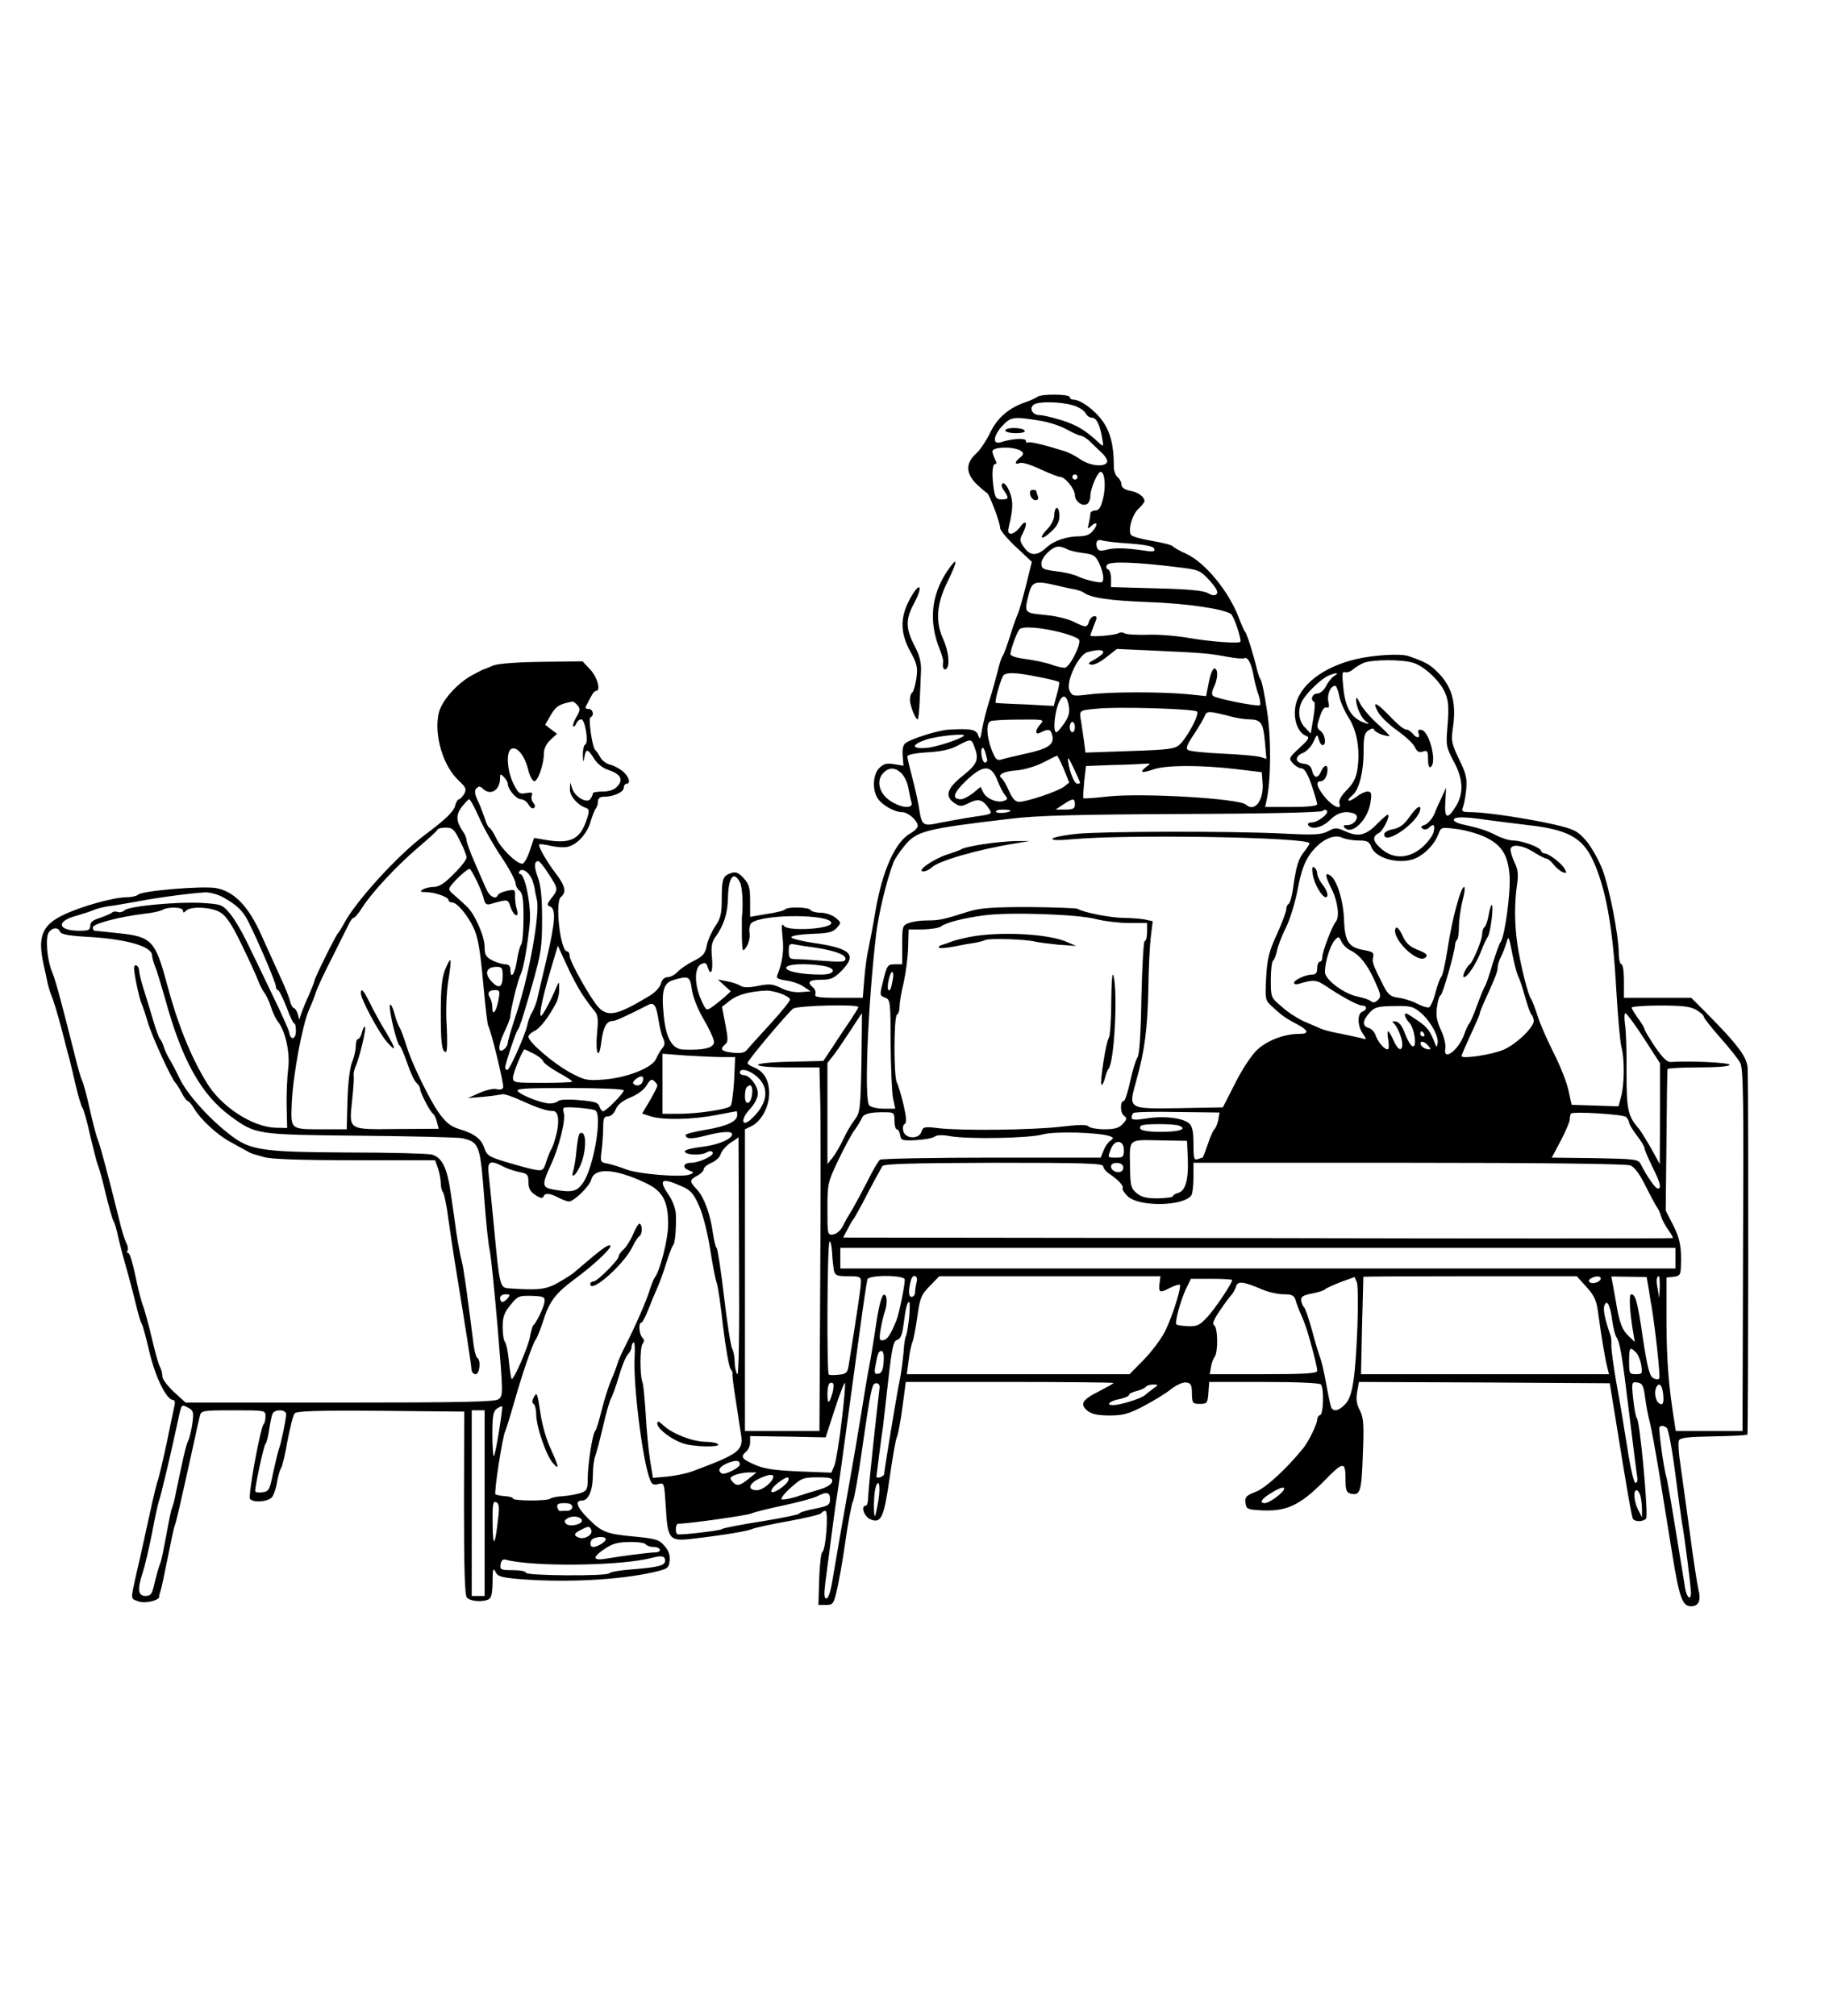 <?xml version="1.0" standalone="no"?>
<!DOCTYPE svg PUBLIC "-//W3C//DTD SVG 20010904//EN"
 "http://www.w3.org/TR/2001/REC-SVG-20010904/DTD/svg10.dtd">
<svg version="1.0" xmlns="http://www.w3.org/2000/svg"
 width="708pt" height="782pt" viewBox="0 0 708 782"
 preserveAspectRatio="xMidYMid meet">

<g transform="translate(0,782) scale(0.1,-0.1)"
fill="#000000" stroke="none">
<path d="M4025 6281 c-6 -4 -24 -13 -41 -19 -68 -22 -114 -61 -142 -119 -15
-31 -40 -69 -56 -83 -41 -37 -39 -77 3 -118 18 -17 36 -32 40 -34 9 -4 51
-115 51 -136 0 -9 28 -42 62 -74 l61 -57 -23 -93 c-13 -51 -27 -100 -31 -108
-4 -8 -18 -46 -30 -85 -12 -38 -25 -75 -30 -80 -4 -6 -13 -33 -19 -60 -7 -28
-21 -78 -32 -113 -11 -34 -23 -83 -28 -110 -6 -39 -9 -43 -15 -24 -8 23 -28
27 -115 22 -40 -2 -148 -36 -168 -53 -9 -7 -12 -25 -10 -49 l3 -38 -36 6 c-29
5 -41 2 -58 -15 -25 -25 -28 -86 -5 -119 18 -26 65 -52 94 -52 23 0 60 -33 60
-53 0 -8 -12 -20 -26 -28 -60 -31 -111 -145 -138 -304 -9 -55 -22 -120 -27
-145 -6 -25 -13 -78 -16 -117 l-6 -73 -95 0 c-77 0 -93 3 -89 14 3 8 -1 20 -9
26 -25 21 -15 30 31 30 39 0 50 5 81 36 60 62 35 86 -111 107 -47 7 -86 17
-85 22 0 6 35 11 79 13 64 2 82 6 97 23 18 20 18 21 -5 40 -13 10 -38 19 -57
19 -18 0 -36 5 -39 10 -7 12 -88 14 -99 3 -4 -5 -37 -13 -72 -18 l-64 -11 0
62 c0 51 -4 65 -25 88 -19 21 -31 26 -48 20 -32 -10 -37 -22 -37 -99 0 -58 -4
-77 -25 -107 -14 -21 -29 -54 -33 -75 -6 -32 -15 -42 -51 -60 -24 -12 -52 -31
-63 -43 -10 -11 -28 -20 -38 -20 -12 0 -22 -9 -26 -25 -3 -13 -22 -34 -42 -46
-125 -76 -163 -85 -200 -46 -30 32 -112 178 -112 199 0 10 -4 18 -10 18 -26 0
-48 191 -24 211 22 18 17 43 -19 90 -36 47 -71 108 -65 114 2 2 23 0 46 -6 23
-5 53 -7 66 -3 36 9 74 51 87 97 7 23 16 46 21 52 4 5 8 17 8 27 0 12 8 18 24
18 37 0 76 18 76 35 0 8 5 15 10 15 18 0 11 26 -12 47 -13 11 -35 23 -50 27
-15 3 -33 16 -39 29 -7 12 -15 24 -19 27 -12 8 -29 125 -19 128 15 6 10 32 -7
32 -9 0 -14 3 -12 8 24 48 32 62 40 62 20 0 6 53 -22 83 l-30 32 -158 -2 c-96
-1 -170 -7 -188 -14 -16 -7 -31 -13 -34 -14 -3 0 -23 -10 -45 -22 -61 -32
-122 -101 -133 -149 -19 -86 17 -207 80 -264 26 -24 28 -31 19 -49 -7 -11 -16
-21 -20 -21 -5 0 -12 -11 -15 -24 -6 -24 -36 -53 -120 -116 -104 -78 -270
-260 -313 -345 -9 -16 -19 -32 -22 -35 -8 -7 -91 -174 -91 -184 0 -4 -10 -28
-21 -54 -12 -26 -25 -58 -30 -72 l-8 -25 -6 23 c-4 12 -11 22 -15 22 -4 0 -11
12 -15 27 -3 15 -21 59 -39 97 -18 39 -50 111 -72 159 -50 113 -108 172 -179
183 -58 8 -284 -11 -299 -26 -5 -5 -25 -10 -44 -10 -51 0 -179 -36 -247 -69
-83 -40 -100 -85 -75 -196 5 -22 12 -53 15 -70 4 -16 11 -39 16 -50 5 -11 21
-63 35 -115 13 -52 29 -111 34 -130 5 -19 16 -66 25 -105 9 -38 20 -74 24 -80
5 -5 19 -55 31 -110 13 -55 26 -106 30 -115 4 -8 18 -58 30 -110 13 -52 26
-99 30 -105 4 -5 13 -35 19 -65 7 -30 23 -91 36 -135 12 -44 28 -105 35 -135
7 -30 16 -59 20 -65 4 -5 17 -55 30 -110 23 -97 66 -185 92 -185 6 0 8 -10 5
-22 -3 -13 -17 -79 -31 -148 -15 -69 -30 -132 -33 -140 -4 -8 -19 -71 -34
-140 -15 -69 -36 -165 -48 -215 -25 -113 -26 -104 6 -116 26 -10 84 4 81 20
-1 3 2 13 5 21 3 8 15 65 27 125 12 61 24 117 27 125 6 14 21 79 72 310 11 52
23 105 26 117 5 22 9 23 130 23 124 0 125 0 125 -23 0 -13 -3 -27 -7 -30 -13
-14 -62 -282 -53 -291 16 -16 72 -10 86 8 7 10 16 37 19 59 4 23 11 47 15 52
5 6 16 53 25 105 10 52 22 101 28 108 7 9 82 12 334 10 l324 -3 -1 -354 c0
-252 3 -357 11 -367 12 -14 56 -19 83 -8 12 5 16 21 17 68 0 49 2 57 11 40 8
-18 22 -22 85 -28 183 -15 390 -5 528 26 56 13 60 16 63 45 2 21 -4 39 -20 57
-20 24 -33 28 -113 36 -112 10 -130 17 -183 70 -45 45 -53 70 -24 70 25 0 42
40 42 100 0 27 4 59 9 72 5 13 19 66 31 118 12 52 26 100 30 105 4 6 18 43 30
84 12 41 28 81 36 88 8 8 14 21 14 28 0 8 4 16 8 19 4 2 6 -23 4 -57 -6 -107
30 -398 59 -474 7 -20 14 -24 33 -19 23 6 23 4 29 -90 7 -126 14 -133 105
-122 122 14 215 30 231 38 9 4 71 18 139 30 67 12 125 26 128 31 3 5 10 9 16
9 13 0 2 -152 -12 -160 -5 -3 -10 -50 -12 -105 l-3 -100 29 0 c26 0 30 4 41
50 7 28 23 114 34 192 11 79 25 151 30 160 5 10 21 99 35 198 36 250 39 260
56 260 9 0 14 -8 12 -20 -14 -116 -44 -397 -44 -422 0 -18 -4 -33 -9 -33 -21
0 -7 -41 16 -52 43 -19 54 4 76 158 11 76 23 148 28 159 5 11 15 64 22 117
l13 98 403 0 c222 0 403 -2 403 -4 0 -2 -25 -16 -56 -32 -66 -33 -76 -50 -45
-76 17 -13 40 -18 86 -18 52 0 73 6 131 36 38 20 86 49 107 66 22 17 47 28 59
26 18 -2 22 -10 22 -43 1 -38 3 -40 31 -40 28 0 30 3 33 43 l3 42 214 0 c131
0 216 -4 220 -10 12 -19 9 -114 -3 -118 -7 -2 -12 -10 -12 -18 0 -17 -34 -87
-55 -112 -66 -81 -145 -153 -183 -168 -37 -14 -43 -20 -40 -43 3 -24 7 -26 61
-29 97 -5 149 19 239 109 82 84 88 84 88 4 0 -33 4 -44 19 -48 38 -9 43 6 48
149 5 119 3 144 -11 173 -13 23 -16 44 -11 72 l7 39 486 -2 487 -3 22 -135
c46 -287 63 -382 68 -391 8 -12 38 -12 51 1 10 10 -24 381 -36 390 -4 3 -10
36 -14 73 -7 67 -6 68 16 65 19 -3 24 -11 30 -58 4 -30 12 -73 18 -95 6 -22
22 -110 36 -195 14 -85 37 -230 52 -321 27 -166 39 -199 72 -199 30 0 40 22
29 65 -5 22 -21 123 -34 225 -14 102 -30 219 -36 261 -7 42 -9 83 -6 91 4 12
32 15 133 17 71 1 131 4 133 7 3 3 5 1264 1 1419 -1 43 -36 91 -162 218 l-57
57 -131 0 -130 0 0 65 c0 37 -4 65 -10 65 -5 0 -10 19 -10 43 -1 72 -36 252
-64 326 -15 38 -44 89 -64 112 -33 37 -46 43 -122 61 -102 23 -259 47 -319 48
-37 0 -42 2 -36 18 4 9 10 40 13 69 4 44 0 62 -28 119 -28 59 -31 71 -24 118
15 98 -2 162 -58 218 -30 30 -46 40 -113 63 -30 11 -132 5 -202 -11 -131 -30
-226 -104 -238 -187 -8 -49 11 -100 42 -111 15 -6 11 -13 -26 -47 -42 -39 -42
-41 -25 -60 9 -10 24 -19 33 -19 11 0 24 -21 39 -64 12 -36 22 -70 22 -75 0
-7 -36 -11 -101 -11 l-101 0 6 28 c17 78 18 241 1 347 -9 61 -20 115 -25 120
-4 6 -10 24 -14 40 -12 51 -39 140 -46 145 -3 3 -14 27 -24 54 -39 103 -132
216 -206 249 -25 11 -47 24 -50 28 -3 5 -39 14 -80 21 -41 7 -78 17 -82 23
-13 18 4 79 28 101 13 12 24 26 24 31 0 15 -24 33 -49 38 -29 5 -41 14 -41 29
0 8 -7 19 -15 26 -8 7 -15 26 -14 44 0 77 -13 130 -43 172 -31 44 -86 84 -114
84 -8 0 -14 5 -14 10 0 12 -112 13 -125 1z m137 -33 c22 -6 44 -20 49 -30 5
-10 16 -18 24 -18 18 0 31 -24 40 -75 7 -39 7 -39 -11 -23 -51 48 -87 70 -145
88 -35 11 -74 20 -87 20 -27 0 -41 28 -21 41 20 13 105 11 151 -3z m-132 -59
c36 -5 85 -21 109 -35 24 -13 48 -24 54 -24 6 0 20 -9 32 -19 11 -11 32 -31
47 -45 15 -14 26 -31 23 -38 -8 -21 -67 -15 -103 10 -18 13 -47 28 -65 33 -80
25 -132 37 -139 33 -5 -3 -8 0 -8 6 0 12 -53 9 -97 -5 -34 -11 -30 25 6 64 32
34 44 36 141 20z m-65 -121 c7 -6 4 -14 -7 -22 -22 -17 -23 -30 -2 -22 9 4 45
-7 80 -24 35 -16 70 -30 78 -30 18 0 56 -47 56 -70 0 -23 26 -44 45 -36 8 3
15 17 15 32 0 29 28 94 40 94 16 0 21 -58 9 -104 -8 -34 -16 -46 -30 -46 -11
0 -19 -6 -19 -12 0 -7 -3 -24 -6 -38 -6 -21 -4 -23 7 -12 23 21 31 13 12 -13
-13 -18 -28 -24 -53 -25 -53 0 -102 -17 -132 -45 -35 -32 -62 -32 -86 3 -16
23 -17 30 -5 52 21 40 15 59 -8 28 -11 -16 -28 -28 -36 -28 -12 0 -14 7 -9 28
17 72 17 99 2 136 -8 20 -20 35 -26 31 -7 -4 -5 -14 5 -28 20 -29 19 -34 -9
-34 -20 0 -25 6 -30 36 -9 55 -7 101 4 101 7 0 7 6 0 19 -5 11 -10 24 -10 30
0 20 93 20 115 -1z m215 -98 c0 -5 -4 -10 -10 -10 -5 0 -10 5 -10 10 0 6 5 10
10 10 6 0 10 -4 10 -10z m201 -258 c65 -5 94 -11 97 -21 4 -11 -6 -12 -49 -5
-66 9 -106 10 -140 1 -20 -5 -29 -3 -33 9 -8 21 1 34 19 28 8 -3 56 -9 106
-12z m-243 -21 c9 -6 38 -13 64 -16 40 -5 48 -10 62 -39 9 -19 16 -44 16 -56
0 -20 -3 -22 -37 -15 -21 4 -49 13 -63 20 -14 7 -51 16 -82 19 -52 7 -58 10
-58 31 0 24 42 65 66 65 8 0 22 -4 32 -9z m432 -71 c82 -10 86 -12 123 -52 26
-29 34 -45 27 -52 -7 -7 -17 -6 -33 3 -16 10 -72 16 -199 19 l-178 5 0 33 c0
18 -5 34 -12 36 -7 3 -8 10 -3 17 9 15 113 11 275 -9z m-470 -71 c25 -6 56
-13 70 -15 13 -3 29 -8 35 -13 29 -20 96 -30 245 -36 153 -5 300 -27 326 -47
11 -8 41 -98 36 -107 -4 -8 -117 0 -202 15 -47 8 -119 14 -160 12 -41 -1 -81
1 -88 6 -6 4 -17 4 -23 0 -14 -8 -109 -16 -109 -9 0 3 7 21 14 40 13 30 13 35
1 35 -7 0 -17 -9 -20 -20 -8 -25 -12 -25 -61 -1 -22 11 -72 23 -112 26 -80 8
-79 8 -61 81 13 49 24 53 109 33z m27 -185 c29 -8 55 -19 59 -25 10 -17 -37
-109 -56 -109 -10 0 -35 6 -56 14 -22 7 -65 16 -96 20 -34 4 -58 12 -58 19 0
15 22 78 34 95 9 15 90 9 173 -14z m153 -74 c0 -5 -15 -17 -32 -27 -27 -14
-29 -18 -15 -21 11 -2 36 10 59 29 l41 32 156 -7 c178 -8 206 -11 276 -24 27
-5 55 -8 62 -5 15 6 28 -21 37 -72 4 -22 12 -55 19 -72 6 -18 8 -35 5 -38 -7
-7 -170 25 -182 36 -6 5 -5 17 2 31 16 33 19 70 5 75 -7 3 -16 -17 -23 -51
l-11 -56 -77 8 c-103 9 -291 9 -374 -1 -65 -8 -68 -8 -79 15 -15 34 35 140 71
149 38 10 60 10 60 -1z m1200 -40 c44 -12 108 -72 127 -119 12 -27 14 -56 9
-121 -7 -82 -6 -87 23 -142 37 -68 40 -122 11 -172 -34 -56 -47 -53 -43 12 l3
57 -16 -35 c-9 -19 -23 -50 -30 -68 -8 -18 -24 -36 -36 -41 -15 -5 -18 -10 -9
-15 7 -5 18 -3 24 3 18 18 25 13 19 -14 -2 -14 -22 -41 -43 -60 -51 -45 -111
-49 -158 -9 -36 30 -39 49 -12 63 18 10 47 71 34 71 -3 0 -21 -16 -40 -35 -43
-45 -74 -52 -122 -30 -36 16 -41 16 -69 1 -27 -14 -53 -15 -174 -9 -199 10
-695 9 -801 -1 -48 -5 -90 -13 -94 -19 -4 -6 24 -7 78 -2 215 20 919 8 919
-16 0 -3 -8 -17 -19 -30 -25 -32 -32 -55 -46 -153 -4 -26 -11 -49 -16 -52 -5
-3 -9 -12 -9 -21 0 -8 -16 -52 -36 -96 -31 -67 -38 -95 -42 -168 -4 -84 -4
-88 21 -111 40 -37 54 -47 96 -69 48 -25 52 -39 11 -39 -57 0 -123 -25 -162
-61 -22 -20 -59 -76 -86 -130 l-48 -94 -166 -3 c-204 -3 -201 -5 -170 106 33
117 44 203 47 362 1 80 6 170 10 201 l7 56 -32 7 c-18 3 -56 6 -84 6 -50 1
-153 21 -175 35 -6 3 -92 6 -190 7 -140 0 -190 -4 -232 -17 -101 -32 -115 -35
-162 -35 -25 0 -57 -4 -71 -10 -25 -9 -26 -13 -26 -85 l0 -75 -29 0 c-27 0
-30 -4 -44 -61 -15 -59 -15 -60 6 -68 21 -8 22 -14 22 -177 1 -93 5 -188 9
-211 l9 -43 -45 0 c-25 0 -50 6 -56 13 -20 24 -5 390 27 665 10 79 39 203 67
277 4 11 22 39 41 62 48 60 77 68 418 108 98 12 260 16 665 18 332 1 538 6
542 12 4 5 11 6 15 1 11 -10 -34 -46 -59 -46 -10 0 -16 -4 -13 -10 12 -20 55
-10 85 20 29 29 61 37 94 24 23 -9 2 -44 -26 -44 -16 0 -19 -3 -11 -11 29 -29
91 33 100 101 5 33 3 40 -12 40 -9 0 -28 -9 -42 -20 -15 -11 -28 -18 -31 -15
-3 3 3 11 13 19 26 19 45 89 45 171 0 59 3 72 20 83 11 7 20 8 20 3 0 -5 14
-14 30 -20 17 -5 30 -8 30 -5 0 3 -23 26 -51 51 -27 25 -56 60 -64 77 -8 18
-14 24 -14 14 -1 -26 18 -70 37 -85 16 -12 15 -13 -3 -7 -52 18 -76 56 -84
140 -5 49 -4 61 6 57 8 -3 22 2 31 10 10 9 29 20 42 26 33 13 146 14 190 1z
m-1454 -55 c42 -8 79 -17 82 -20 3 -2 -1 -24 -8 -48 l-12 -45 -111 6 c-62 2
-113 5 -114 6 -6 5 22 102 31 108 16 11 46 10 132 -7z m1151 4 c-9 -5 -24 -23
-32 -39 -9 -18 -24 -30 -35 -30 -19 0 -28 -25 -12 -32 4 -1 3 -30 -3 -63 l-10
-60 -22 23 c-28 27 -30 77 -6 112 22 33 73 80 98 90 28 12 43 11 22 -1z m18
-76 c3 -21 20 -59 36 -85 34 -52 46 -126 35 -202 -5 -34 -17 -56 -42 -81 -21
-21 -31 -40 -28 -50 12 -29 -24 -15 -55 22 -33 40 -39 63 -17 63 14 0 26 21
26 46 0 21 -14 17 -25 -8 -12 -29 -28 -27 -35 4 -4 16 -14 24 -33 26 -34 4
-35 29 -2 42 14 5 32 25 40 42 14 31 15 32 21 11 3 -13 10 -23 15 -23 16 0 10
42 -8 55 -15 11 -16 17 -3 54 8 27 18 40 26 37 10 -4 12 3 7 24 -5 28 9 60 27
60 4 0 11 -17 15 -37z m-1049 -38 c5 -28 1 -43 -17 -70 -13 -19 -27 -35 -31
-35 -12 0 -9 56 4 100 16 49 35 51 44 5z m-1905 -1 c10 -13 10 -20 -5 -45 -10
-17 -15 -33 -12 -36 3 -3 8 2 12 11 3 9 12 16 19 16 15 0 30 -93 15 -98 -5 -2
-9 -20 -9 -40 2 -31 3 -32 6 -9 6 35 13 34 38 -6 12 -19 34 -37 55 -43 47 -16
59 -37 36 -63 -13 -14 -31 -21 -58 -21 -21 0 -38 -3 -38 -7 0 -5 -4 -14 -9
-21 -12 -20 -58 5 -70 37 l-9 26 -1 -26 c-1 -26 29 -61 61 -72 14 -5 15 -11 6
-40 -26 -83 -63 -102 -165 -84 l-41 7 -17 -50 c-9 -28 -22 -50 -29 -50 -22 0
-82 58 -101 99 -11 22 -23 41 -27 41 -3 0 -12 17 -18 38 -7 20 -19 52 -28 70
-11 25 -12 36 -3 45 8 8 14 8 23 -1 30 -30 68 -8 68 40 0 17 2 18 15 4 8 -8
15 -20 15 -26 0 -21 33 -60 51 -60 10 0 23 -9 29 -20 6 -11 15 -18 21 -14 6 4
6 11 -2 20 -6 7 -9 20 -6 29 5 11 0 13 -22 9 -26 -5 -30 -2 -50 38 -25 53 -28
126 -6 134 22 9 51 -28 64 -81 6 -25 17 -45 24 -45 14 0 37 66 37 108 0 18 10
38 25 52 l26 24 -23 17 -23 18 22 38 c20 34 32 42 84 52 4 0 12 -6 20 -15z
m2403 -24 c10 -10 -38 -101 -68 -128 -18 -17 -42 -20 -193 -25 l-172 -6 -6 47
c-4 26 -9 59 -11 74 -8 43 -8 43 58 49 82 9 380 0 392 -11z m131 -19 c22 -6
54 -11 70 -11 47 -1 55 -12 62 -85 l6 -68 -24 7 c-13 4 -79 10 -146 13 -67 3
-127 9 -134 14 -10 6 -4 21 23 61 19 29 38 61 42 72 7 19 18 19 101 -3z m-738
-29 c-24 -26 -22 -46 2 -32 30 15 38 12 44 -16 6 -33 -19 -49 -108 -68 -39 -9
-79 -18 -91 -22 -17 -5 -23 2 -37 38 -20 52 -22 104 -4 111 6 3 57 6 111 6 95
1 98 0 83 -17z m133 -12 c0 -11 -4 -20 -10 -20 -5 0 -10 9 -10 20 0 11 5 20
10 20 6 0 10 -9 10 -20z m-431 -34 c-13 -13 -111 -45 -147 -47 -58 -4 -57 13
3 33 44 14 156 25 144 14z m41 -42 c19 -50 12 -67 -45 -113 -62 -49 -71 -80
-32 -106 21 -14 27 -14 57 1 36 18 53 13 77 -23 13 -20 12 -21 -59 -31 -40 -6
-99 -17 -131 -23 -68 -15 -71 -12 -82 59 -4 24 -15 76 -26 116 -10 39 -19 76
-19 82 0 7 29 13 78 16 52 3 90 11 117 26 51 27 54 27 65 -4z m43 -24 c3 -11
6 -24 7 -27 1 -4 -3 -9 -8 -11 -5 -1 -12 11 -14 28 -5 33 7 41 15 10z m304
-63 l21 -52 -20 -16 c-23 -18 -144 -59 -175 -59 -14 0 -26 13 -39 43 -10 23
-23 45 -28 48 -18 14 6 27 57 31 30 2 75 16 103 30 27 14 51 26 54 27 3 0 15
-23 27 -52z m63 -53 c0 -2 -5 -4 -10 -4 -12 0 -29 41 -36 85 -4 23 2 17 21
-24 14 -29 25 -55 25 -57z m256 61 c-28 -22 -17 -25 29 -9 49 17 184 17 320 1
l100 -12 3 -39 c6 -69 -30 -118 -64 -87 -26 24 -400 46 -534 32 -52 -6 -95 -9
-97 -7 -2 1 0 30 3 64 l7 61 106 4 c58 1 115 4 126 5 20 1 20 1 1 -13z m-949
-24 c11 -11 24 -37 27 -58 4 -21 9 -46 12 -55 8 -26 -38 -23 -81 5 -43 27 -57
77 -30 107 23 25 46 25 72 1z m372 -27 c9 -23 22 -49 30 -58 11 -13 11 -17 -4
-22 -25 -10 -68 8 -80 32 l-11 22 -29 -24 c-17 -13 -38 -24 -47 -24 -37 0 -30
24 20 72 66 63 97 63 121 2z m-2011 -143 c16 -38 55 -107 86 -153 31 -46 56
-93 56 -103 0 -10 7 -23 15 -29 12 -9 16 -33 16 -104 0 -51 -4 -99 -9 -105 -5
-7 -13 -36 -17 -64 -7 -51 -25 -75 -25 -33 0 13 -7 20 -20 20 -12 0 -34 7 -50
15 -25 13 -30 22 -30 53 0 40 -38 127 -68 155 -9 9 -30 28 -46 42 -29 25 -29
25 -10 48 22 26 57 56 65 57 8 0 46 -79 55 -113 5 -23 11 -28 28 -23 68 19 66
20 77 -13 12 -35 35 -44 24 -8 -4 12 -7 35 -7 50 1 27 0 28 -31 22 -18 -4 -33
-11 -35 -16 -8 -20 -33 -7 -46 24 -8 17 -28 64 -45 103 -17 39 -31 77 -31 85
0 8 -6 23 -14 34 -27 40 -28 63 -5 95 13 16 26 30 29 30 4 0 21 -31 38 -69z
m2312 49 c0 -16 -7 -20 -37 -20 l-38 0 30 20 c38 25 45 25 45 0z m-250 -24 c0
-8 -51 -13 -56 -5 -3 5 9 9 25 9 17 0 31 -2 31 -4z m1847 -36 c38 -5 109 -14
159 -20 154 -17 212 -48 253 -135 50 -107 78 -259 91 -500 6 -104 15 -206 20
-225 13 -46 12 -146 -1 -193 l-10 -38 -91 3 -91 3 -12 55 c-6 30 -32 96 -57
145 -25 50 -54 115 -63 145 -10 30 -21 60 -25 65 -12 15 -41 131 -53 210 -12
82 -12 160 -2 232 6 40 4 61 -9 87 -9 19 -16 41 -16 50 0 24 44 20 90 -9 22
-14 44 -25 49 -25 5 0 18 -10 28 -23 10 -13 26 -26 36 -30 15 -5 16 -4 7 13
-11 21 -62 60 -78 60 -6 0 -12 5 -14 11 -5 14 -74 39 -108 39 -14 0 -44 9 -65
20 -37 19 -64 28 -137 44 -16 4 -28 11 -28 16 0 13 41 13 127 0z m-3983 -81
c15 -28 26 -57 26 -65 0 -8 -22 -37 -50 -64 -35 -36 -57 -50 -77 -50 -15 0
-35 -5 -43 -10 -12 -8 -9 -10 11 -10 34 0 89 -19 89 -31 0 -5 6 -9 13 -9 20 0
61 -49 85 -100 16 -34 25 -86 36 -208 8 -89 17 -166 20 -171 11 -17 62 -228
58 -239 -2 -7 -13 -10 -26 -6 -12 3 -42 -4 -66 -15 l-45 -20 60 5 c33 3 66 8
73 10 7 2 41 -9 75 -25 59 -27 101 -41 121 -40 21 1 27 -34 16 -84 -7 -29 -16
-56 -20 -62 -4 -5 -13 -27 -20 -48 -11 -36 -14 -39 -44 -34 -17 3 -66 16 -109
29 -70 21 -78 26 -88 55 -12 36 -38 56 -98 74 -39 12 -62 34 -96 90 -40 68
-90 174 -107 229 -11 36 -24 70 -28 75 -4 6 -14 30 -20 55 -7 25 -15 39 -17
32 -6 -16 26 -150 37 -157 5 -3 18 -34 30 -69 12 -36 28 -70 36 -76 8 -7 14
-18 14 -24 0 -14 39 -89 50 -96 5 -3 11 -17 15 -31 l7 -27 -160 -1 c-194 -2
-188 -6 -176 111 5 46 8 90 6 98 -1 8 3 24 8 35 14 30 42 147 36 152 -3 3 -8
-6 -12 -21 -3 -14 -10 -26 -15 -26 -5 0 -9 -13 -9 -29 0 -16 -7 -44 -15 -63
-8 -22 -15 -78 -17 -146 l-3 -112 -85 0 c-137 0 -132 -4 -128 104 5 107 41
301 67 360 10 22 22 52 26 66 4 14 32 75 63 135 30 61 60 120 66 132 6 13 14
23 18 23 4 0 19 17 32 38 37 59 134 163 216 233 41 35 77 67 78 72 2 4 17 7
32 7 25 0 33 -7 54 -51z m3972 17 c68 -31 93 -69 100 -148 6 -62 -18 -241 -35
-263 -5 -5 -18 -44 -31 -85 -12 -41 -25 -79 -29 -85 -4 -5 -18 -39 -31 -75
-13 -36 -27 -67 -30 -70 -4 -3 -12 -21 -19 -40 -21 -62 -84 -110 -74 -56 3 13
-5 45 -17 71 -17 37 -20 58 -15 91 3 24 10 44 14 44 7 0 56 171 56 197 0 6 4
15 8 19 4 4 7 28 7 53 0 25 7 70 14 99 8 28 10 52 6 52 -13 0 -47 -125 -64
-239 -9 -58 -20 -107 -25 -110 -4 -4 -14 -30 -22 -60 -7 -29 -19 -55 -25 -58
-7 -2 -27 4 -46 14 -18 10 -50 20 -71 23 -32 4 -41 11 -59 45 -42 83 -46 94
-41 113 4 17 -2 21 -35 27 -60 10 -75 32 -78 120 -3 74 -28 154 -54 170 -21
13 -20 -1 5 -51 25 -49 33 -111 17 -129 -14 -16 -52 -116 -52 -136 0 -11 -4
-19 -10 -19 -5 0 -10 -11 -10 -25 0 -18 -5 -25 -20 -25 -25 0 -70 -21 -70 -32
0 -5 8 -7 18 -4 57 17 69 16 102 -6 65 -44 128 -78 144 -78 20 0 21 -16 1 -24
-20 -7 -19 -56 2 -85 16 -24 16 -24 -8 -17 -13 3 -49 11 -79 17 -30 5 -64 14
-75 19 -11 5 -40 17 -65 28 -25 11 -64 36 -87 57 -43 36 -43 37 -43 105 0 38
4 71 9 74 4 3 11 20 15 38 3 18 19 59 36 93 16 33 36 100 45 150 13 66 25 100
47 132 39 53 90 80 125 64 13 -6 42 -11 64 -11 33 0 41 -4 49 -25 18 -48 120
-71 178 -41 36 19 68 54 82 90 10 28 11 28 68 21 31 -3 80 -17 108 -29z
m-3628 -145 c38 -58 38 -61 11 -95 -18 -23 -18 -27 -5 -32 24 -9 20 -63 -15
-210 -17 -71 -33 -140 -36 -154 -4 -14 -12 -34 -18 -45 -7 -11 -16 -33 -19
-50 -9 -41 -69 -175 -78 -175 -5 0 -8 5 -8 10 0 13 39 131 48 145 4 5 7 12 8
15 0 3 4 12 7 20 3 8 23 74 43 145 33 117 37 142 37 250 0 87 -5 132 -17 164
-15 41 -14 61 3 61 4 0 22 -22 39 -49z m-65 -20 c6 -14 11 -33 12 -42 1 -9 5
-27 8 -40 12 -53 -30 -289 -77 -432 -20 -60 -36 -114 -36 -121 0 -8 -6 -19
-14 -25 -25 -21 -25 13 0 65 13 27 24 55 24 63 0 23 30 144 40 162 10 19 26
106 35 197 7 65 -18 192 -37 192 -5 0 -7 4 -3 10 9 15 36 -1 48 -29z m807 -12
c10 -17 14 -88 8 -139 0 -8 0 -42 0 -75 2 -58 3 -59 18 -37 9 14 14 36 12 53
-3 16 1 34 7 39 43 36 310 35 310 0 0 -23 -165 -33 -183 -12 -10 13 -11 5 -6
-44 6 -53 -1 -97 -20 -145 -6 -13 1 -17 34 -22 22 -3 53 -13 68 -24 l27 -18
-38 -3 c-24 -2 -54 4 -77 16 -33 16 -46 17 -90 8 -36 -7 -56 -7 -68 1 -10 6
-33 14 -52 17 l-35 7 25 -23 25 -23 -25 -23 c-14 -12 -35 -29 -48 -38 -22 -15
-23 -14 -42 28 -26 58 -27 124 -1 138 16 8 21 6 26 -10 12 -39 22 -19 17 36
-4 44 -1 61 15 82 31 44 46 89 47 150 2 80 22 106 46 61z m-2003 -60 c50 -28
75 -51 95 -91 40 -79 108 -239 108 -253 0 -8 4 -15 8 -15 4 0 19 -29 33 -65
13 -36 27 -65 31 -65 4 0 6 -14 6 -30 -1 -33 -21 -36 -26 -4 -2 10 -32 78 -67
149 -34 72 -79 164 -99 205 -20 41 -49 90 -66 109 -28 33 -33 34 -107 39 -95
5 -279 -12 -299 -28 -7 -7 -20 -10 -28 -7 -7 3 -17 2 -22 -3 -5 -4 -26 -13
-46 -20 -27 -8 -38 -17 -38 -31 0 -16 -7 -19 -42 -19 -85 0 -92 37 -12 58 27
8 58 18 69 23 11 5 36 11 55 14 19 2 71 11 115 19 84 16 208 32 262 35 18 0
49 -8 70 -20z m-157 -51 c0 -9 3 -9 12 0 18 18 99 14 133 -7 22 -13 45 -47 81
-122 28 -57 57 -120 64 -139 7 -19 19 -42 25 -50 7 -8 19 -33 26 -55 7 -22 19
-47 26 -56 30 -36 49 -122 41 -184 -4 -33 -7 -98 -6 -145 l2 -85 -45 1 c-90 3
-210 81 -266 173 -64 104 -114 230 -156 387 -44 165 -60 181 -183 194 -49 5
-92 10 -96 10 -5 0 -8 6 -8 13 0 14 101 41 200 53 30 3 62 10 70 15 23 13 80
11 80 -3z m3543 -33 c32 -8 89 -15 127 -15 l70 0 0 -35 c0 -19 -4 -35 -9 -35
-5 0 -10 -99 -13 -219 -2 -139 -8 -224 -15 -232 -6 -8 -19 -49 -28 -91 -9 -43
-21 -78 -25 -78 -15 0 -15 -45 0 -57 13 -10 12 -14 -4 -32 -15 -16 -31 -21
-71 -21 -28 0 -56 5 -62 11 -8 8 -38 7 -107 -1 -110 -13 -382 -16 -473 -6 -56
7 -62 6 -68 -13 -9 -30 -61 -29 -70 0 -4 13 -2 25 4 29 9 5 8 24 -4 76 -9 38
-21 77 -26 86 -12 24 -12 255 1 263 6 3 10 18 10 33 0 15 7 56 16 92 8 36 16
97 17 135 l2 70 56 0 c31 1 63 6 70 12 19 15 90 33 169 43 97 13 365 4 433
-15z m-4020 -49 c4 -10 35 -16 114 -20 146 -9 243 -37 243 -72 0 -7 5 -25 11
-41 7 -15 24 -73 40 -128 65 -238 140 -371 253 -454 99 -72 98 -72 506 -76
201 -2 379 -6 395 -10 66 -16 68 -25 85 -250 6 -77 14 -160 20 -185 5 -25 19
-162 31 -304 21 -251 21 -260 3 -273 -14 -10 -132 -13 -616 -13 l-598 0 -45
41 c-25 23 -45 50 -45 60 0 11 -4 27 -9 37 -6 9 -20 60 -32 112 -12 52 -28
109 -34 125 -7 17 -20 69 -30 118 -10 48 -22 87 -27 87 -5 0 -7 4 -3 10 3 5 1
17 -4 27 -6 10 -20 54 -30 98 -42 169 -72 281 -80 300 -5 11 -20 65 -32 120
-12 55 -26 107 -31 115 -4 8 -16 49 -26 90 -48 191 -76 298 -89 328 -21 49
-28 138 -13 157 16 19 36 19 43 1z m5006 -72 c37 -19 65 -54 94 -118 24 -53
26 -61 13 -74 -11 -11 -19 -12 -28 -5 -7 6 -29 13 -48 17 -55 10 -130 66 -130
96 0 38 20 103 38 123 14 16 16 16 26 -5 6 -13 22 -28 35 -34z m650 -99 c6
-11 18 -47 27 -80 9 -33 20 -64 25 -70 5 -5 9 -16 9 -25 0 -25 -68 -90 -116
-111 -43 -19 -164 -38 -164 -25 0 4 16 41 35 82 19 41 35 77 35 81 0 4 8 25
18 47 45 99 52 118 52 134 0 9 6 29 14 43 7 14 16 39 21 55 7 26 9 22 21 -41
7 -38 18 -79 23 -90z m-2729 110 c74 -11 120 -27 120 -43 0 -13 -13 -14 -82
-9 -46 4 -95 7 -110 7 -25 0 -28 4 -28 31 0 28 2 30 28 25 15 -3 47 -8 72 -11z
m-902 -180 c14 -22 35 -50 45 -62 17 -19 19 -32 13 -92 -7 -80 8 -107 17 -30
7 54 20 79 43 79 12 0 45 15 138 62 23 12 32 0 41 -60 4 -25 11 -55 17 -68 8
-18 8 -27 -3 -40 -8 -9 -18 -28 -24 -41 -14 -34 -112 -73 -201 -80 -67 -5 -76
-3 -132 27 -63 34 -162 118 -162 139 0 6 10 16 23 22 21 9 55 53 84 108 7 13
13 37 12 55 0 31 0 31 -11 6 -20 -49 -53 -110 -59 -110 -10 0 7 79 46 208 l19
64 34 -74 c18 -40 45 -91 60 -113z m935 109 c54 -9 49 -34 -7 -34 -76 0 -136
12 -136 26 0 15 74 19 143 8z m-1243 -38 c0 -44 -13 -53 -40 -26 -33 33 -25
60 17 60 20 0 23 -5 23 -34z m1513 -18 c-6 -35 -11 -44 -17 -37 -7 8 6 69 15
69 5 0 6 -15 2 -32z m-779 -36 c4 -28 22 -75 46 -116 22 -37 40 -77 40 -87 0
-23 -37 -33 -118 -30 -44 1 -68 43 -77 131 -10 97 -1 128 38 139 59 17 64 15
71 -37z m-750 -39 c-8 -46 -24 -67 -24 -32 0 13 -4 31 -9 39 -12 18 -5 30 20
30 18 0 19 -5 13 -37z m1096 23 c19 -7 35 -17 35 -23 0 -6 -35 -49 -78 -96
-43 -47 -84 -92 -90 -100 -8 -10 -25 -13 -54 -10 -45 5 -52 13 -30 32 12 9 12
22 1 78 l-13 68 32 25 c28 22 76 35 142 38 11 0 36 -5 55 -12z m300 -52 c0 -3
-13 -24 -28 -47 -16 -23 -47 -69 -68 -102 l-40 -60 -127 -3 c-164 -3 -170 -22
-8 -22 l120 0 3 -122 c2 -68 2 -385 0 -705 l-3 -583 -144 0 -145 0 0 585 0
585 23 11 c40 18 72 77 71 131 -1 51 -21 83 -61 99 -13 5 -23 12 -23 16 0 10
155 194 177 211 17 12 253 18 253 6z m2184 -24 c38 -34 69 -92 63 -118 -3 -15
-5 -14 -11 3 -18 47 -29 61 -64 85 -20 14 -40 27 -44 28 -14 6 -8 -16 8 -33
21 -20 33 -100 14 -93 -7 2 -20 24 -29 48 -11 30 -23 46 -36 48 -12 2 -16 0
-10 -5 15 -11 35 -60 35 -83 0 -31 -18 -23 -34 15 -8 19 -18 35 -21 35 -3 0
-3 -16 1 -35 3 -20 2 -35 -3 -35 -14 0 -39 31 -47 56 -4 12 -16 24 -26 27 -26
7 -25 28 3 59 20 22 32 25 95 26 66 1 74 -1 106 -28z m1067 13 c16 -10 29 -21
29 -27 0 -5 29 -41 63 -80 35 -39 70 -83 78 -98 12 -22 14 -143 11 -727 l-2
-701 -130 0 -129 0 -5 33 c-23 143 -30 236 -31 387 l0 175 28 3 c24 3 27 8 28
40 3 72 -3 108 -31 162 l-28 55 3 270 c1 149 3 273 4 278 0 4 55 7 121 7 73 0
120 4 120 10 0 9 -157 16 -226 11 -16 -2 -32 14 -63 58 -22 34 -41 64 -41 69
0 4 -11 23 -25 42 -14 19 -25 38 -25 42 0 4 50 8 111 8 87 0 117 -4 140 -17z
m-3239 -205 c-4 -182 -5 -193 -27 -222 -13 -17 -33 -51 -44 -76 -12 -25 -30
-56 -41 -70 l-20 -25 0 196 0 196 28 36 c15 20 44 64 66 97 21 33 39 60 40 60
0 0 -1 -86 -2 -192z m3036 94 l62 -96 0 -196 -1 -195 -33 60 c-19 33 -40 67
-47 76 -44 50 -49 74 -49 221 1 79 -2 162 -6 186 -3 23 -3 42 2 42 5 -1 37
-44 72 -98z m-853 18 c3 -5 1 -10 -4 -10 -6 0 -11 5 -11 10 0 6 2 10 4 10 3 0
8 -4 11 -10z m16 -46 c12 -14 11 -16 -5 -13 -11 2 -21 10 -24 17 -5 17 13 15
29 -4z m-3472 -30 c18 -9 35 -22 38 -30 2 -7 29 -27 59 -44 30 -16 54 -32 54
-35 0 -3 -52 -5 -115 -5 -109 0 -115 1 -115 20 0 17 38 110 45 110 1 0 16 -7
34 -16z m734 -14 l49 0 -4 -90 c-3 -50 -9 -95 -14 -100 -13 -13 -128 -30 -201
-30 l-63 0 0 116 0 117 92 -7 c50 -3 113 -6 141 -6z m137 -79 c46 -43 37 -103
-24 -160 -39 -37 -45 -3 -6 38 18 20 30 44 30 60 0 30 -32 71 -55 71 -8 0 -15
5 -15 10 0 20 41 9 70 -19z m-447 -16 c-5 -16 -25 -20 -36 -8 -8 7 25 33 35
27 4 -3 5 -11 1 -19z m57 -16 c0 -4 -13 -30 -29 -58 l-30 -50 31 -10 c44 -16
163 -14 255 4 43 8 79 15 81 15 1 0 2 -7 2 -15 0 -25 -43 -44 -123 -57 -42 -7
-77 -16 -77 -20 0 -16 22 -17 76 -3 66 17 104 19 104 6 0 -19 -53 -41 -115
-49 -36 -4 -67 -11 -68 -17 -3 -14 58 -18 82 -6 13 8 22 8 26 1 7 -12 -53 -40
-84 -40 -30 0 -36 -19 -9 -29 21 -8 21 -10 5 -16 -30 -13 -199 1 -247 19 -25
10 -58 20 -74 23 -27 5 -28 7 -22 51 3 25 6 64 6 88 0 36 3 44 19 44 11 0 23
11 30 28 8 18 26 33 58 46 27 11 52 30 62 47 12 21 19 25 28 17 7 -6 13 -14
13 -19z m368 -31 c-4 -41 -28 -50 -28 -10 0 16 3 32 7 35 15 16 24 5 21 -25z
m-498 13 c0 -11 -69 -81 -80 -81 -5 0 -11 8 -15 19 -4 15 -19 19 -78 24 -41 4
-76 2 -81 -3 -6 -6 -20 -10 -33 -10 -28 0 -103 28 -123 46 -12 12 19 14 198
14 119 0 212 -4 212 -9z m-112 -77 c31 -10 -4 -223 -47 -283 -24 -33 -41 -37
-113 -25 -46 8 -47 18 -10 98 31 66 58 176 49 200 -3 8 -3 16 0 19 5 6 97 -1
121 -9z m1162 -41 c0 -18 4 -33 9 -33 5 0 11 -10 13 -22 3 -21 7 -23 63 -20
33 2 65 8 72 14 8 6 30 7 60 1 72 -12 305 -8 358 7 46 13 221 8 261 -7 15 -6
15 -7 1 -18 -9 -6 -21 -24 -26 -38 l-11 -27 -422 0 c-233 0 -428 -4 -434 -8
-6 -4 -28 -41 -48 -82 -21 -41 -48 -91 -59 -110 -12 -19 -29 -48 -37 -65 -9
-17 -24 -31 -37 -33 -23 -3 -23 -1 -23 98 0 97 1 104 41 188 23 48 51 101 63
117 12 17 25 38 29 47 6 18 32 25 90 24 35 0 37 -2 37 -33z m1256 2 c-4 -16
-10 -31 -15 -35 -4 -3 -16 -29 -25 -57 -10 -29 -19 -53 -21 -53 -2 0 -10 -3
-19 -6 -14 -5 -16 4 -16 58 0 49 -4 69 -17 81 -25 21 -97 30 -165 19 -43 -7
-58 -6 -58 3 0 6 3 15 7 18 3 4 80 6 170 4 l164 -2 -5 -30z m1582 13 c6 -6 12
-16 12 -22 0 -6 14 -29 30 -50 17 -22 30 -44 30 -50 0 -6 14 -38 30 -71 31
-62 37 -85 21 -85 -9 0 -43 49 -66 95 -10 19 -22 20 -178 23 l-167 2 35 66
c19 36 35 74 35 83 0 10 2 20 5 22 8 9 200 -3 213 -13z m-1734 -34 c34 -13 2
-24 -69 -24 -68 0 -94 8 -78 24 8 8 126 8 147 0z m-1707 -512 c2 -302 -1 -462
-7 -452 -5 8 -10 30 -10 48 0 18 -4 40 -9 50 -6 9 -20 100 -32 202 -12 102
-25 187 -29 190 -4 3 -10 28 -14 55 -10 75 -34 140 -61 170 -31 33 -31 38 0
55 14 7 25 19 25 25 0 7 14 18 30 25 17 7 33 22 36 34 3 11 20 31 37 43 18 11
32 22 32 22 0 1 1 -209 2 -467z m1741 382 c3 -80 -9 -124 -38 -131 -11 -3 -20
-9 -20 -13 0 -4 -26 -7 -57 -8 -44 0 -64 4 -83 20 -22 18 -25 28 -26 97 -2
117 -10 110 114 108 l107 -2 3 -71z m-248 36 c0 -27 -3 -30 -30 -30 -34 0 -34
-1 -20 34 14 38 50 35 50 -4z m-2407 -65 c15 -8 43 -17 62 -21 31 -6 35 -10
35 -39 0 -24 7 -37 27 -50 18 -12 28 -14 31 -7 5 16 24 15 58 -3 16 -8 34 -15
41 -15 20 0 80 59 87 85 12 47 91 43 208 -12 68 -31 90 -70 90 -160 1 -55 -31
-182 -52 -208 -4 -5 -13 -28 -20 -50 -13 -43 -57 -142 -94 -215 -13 -25 -27
-56 -31 -70 -4 -14 -15 -43 -25 -65 -9 -22 -26 -74 -36 -115 -10 -41 -21 -77
-25 -80 -10 -8 -29 -130 -29 -184 0 -41 -3 -48 -25 -56 -14 -5 -46 -11 -70
-13 -24 -1 -47 -6 -51 -10 -10 -9 -144 -9 -144 1 0 4 -14 8 -31 9 -18 1 -34 5
-37 7 -6 7 27 223 38 245 4 9 19 57 33 106 31 111 73 233 85 249 5 6 17 36 27
66 26 83 48 112 126 170 84 62 153 130 134 130 -12 0 -36 -18 -135 -103 -8 -8
-37 -26 -63 -41 -48 -28 -80 -31 -192 -23 -36 2 -37 7 -59 242 -8 83 -17 171
-20 198 -7 53 4 60 57 32z m2327 1 c0 -7 11 -21 24 -29 34 -23 57 -47 51 -56
-2 -5 7 -18 20 -31 44 -42 217 -39 247 4 4 6 8 37 8 69 l0 57 834 0 c503 0
845 -4 860 -10 17 -6 36 -32 61 -82 20 -40 40 -77 45 -83 4 -5 11 -21 15 -35
4 -13 17 -37 28 -52 11 -15 19 -29 16 -30 -2 -2 -727 -2 -1611 0 l-1607 2 17
32 c9 18 20 37 25 42 4 6 19 34 34 61 32 63 67 126 76 142 6 9 114 12 432 13
357 0 425 -2 425 -14z m76 3 c3 -6 2 -15 -3 -20 -13 -13 -43 -1 -43 17 0 16
36 19 46 3z m-1714 -79 c38 -16 48 -28 70 -77 15 -33 33 -105 43 -168 9 -60
21 -119 25 -130 5 -11 16 -87 25 -170 10 -82 23 -156 29 -164 6 -8 9 -16 8
-18 -2 -2 2 -36 8 -76 6 -39 13 -83 15 -97 2 -14 6 -43 10 -65 9 -61 -7 -74
-190 -142 -22 -8 -65 -17 -96 -20 l-56 -5 -11 68 c-6 38 -14 119 -17 179 -4
61 -9 117 -13 125 -10 27 -10 135 1 148 7 9 7 16 -1 24 -13 13 -16 58 -4 58 4
0 15 21 26 48 10 26 26 65 36 87 10 22 26 67 36 100 10 33 22 62 25 65 8 6 13
67 11 121 -1 20 -13 53 -27 73 -42 61 -30 70 47 36z m593 -327 c5 -20 12 -23
55 -23 45 0 50 -2 50 -22 0 -19 -14 -114 -47 -320 -5 -32 -9 -37 -39 -40 -19
-2 -37 -2 -39 1 -8 8 -6 507 3 515 4 4 8 -14 10 -41 1 -26 5 -58 7 -70z m3265
47 l0 -40 -1620 0 -1620 0 0 40 0 40 1620 0 1620 0 0 -40z m-2990 -83 c0 -25
-22 -132 -32 -157 -23 -57 -35 -75 -51 -78 -15 -3 -17 2 -11 40 4 24 11 53 15
66 13 35 11 74 -3 70 -8 -3 -20 -50 -30 -119 -9 -63 -22 -139 -28 -169 -6 -30
-19 -111 -30 -179 -11 -68 -29 -174 -40 -235 -21 -116 -54 -307 -72 -413 -6
-37 -15 -63 -22 -63 -9 0 -10 16 -4 63 32 248 40 304 43 322 4 19 25 172 90
650 14 105 28 196 30 203 6 18 145 17 145 -1z m46 -9 c-3 -13 -6 -31 -6 -40 0
-10 -6 -18 -14 -18 -12 0 -13 28 -1 68 8 23 28 13 21 -10z m942 -8 c-3 -34 1
-36 43 -14 17 8 33 13 36 11 7 -8 -27 -118 -55 -176 -14 -30 -52 -81 -83 -113
l-57 -58 -432 0 -432 0 7 53 c3 28 10 61 15 72 4 11 13 56 19 100 10 71 15 84
48 117 l37 38 429 0 429 0 -4 -30z m768 -165 c-8 -201 -19 -272 -47 -301 -24
-25 -44 -31 -54 -14 -3 5 -12 47 -20 92 -8 46 -19 92 -24 103 -4 11 -19 58
-31 105 -13 47 -27 87 -31 90 -4 3 -9 14 -11 24 -2 16 5 22 42 29 25 5 47 12
50 16 3 4 30 16 60 28 l55 20 9 -21 c4 -11 5 -88 2 -171z m889 153 c32 -36 39
-52 46 -108 11 -81 25 -166 34 -202 l7 -28 -481 0 -481 0 4 188 c3 103 5 188
5 190 1 1 187 2 414 2 l414 0 38 -42z m55 33 c0 -12 -29 -23 -42 -15 -6 4 -5
10 3 15 18 11 39 11 39 0z m186 -40 c4 -25 8 -53 10 -61 16 -95 36 -281 31
-287 -5 -4 -16 -3 -25 3 -13 8 -22 46 -38 150 -21 145 -29 174 -46 174 -10 0
-5 -76 9 -155 l5 -30 -27 26 c-20 20 -30 44 -41 100 -7 41 -15 86 -18 101 l-5
27 68 -1 69 -1 8 -46z m43 7 l-2 -43 -6 35 c-7 33 -5 50 5 50 2 0 3 -19 3 -42z
m-1659 27 c0 -12 -66 -111 -96 -143 -29 -31 -39 -37 -74 -36 -22 1 -43 4 -46
7 -8 7 17 97 38 140 l18 37 80 0 c44 0 80 -2 80 -5z m118 -37 c24 -10 61 -18
82 -18 31 0 40 -4 46 -22 3 -13 14 -41 24 -63 10 -22 22 -58 28 -80 21 -73 32
-120 32 -132 0 -10 -48 -13 -209 -13 l-208 0 5 28 c2 15 9 33 14 39 14 18 13
114 -2 123 -8 5 -2 21 22 56 18 27 38 54 45 61 6 7 15 22 18 33 7 23 28 20
103 -12z m-2928 -33 c-7 -8 -16 -15 -21 -15 -5 0 -9 7 -9 15 0 9 9 15 21 15
18 0 19 -2 9 -15z m142 -17 c-4 -22 -31 -78 -43 -88 -3 -3 -9 -23 -13 -45 -8
-42 -64 -170 -71 -163 -3 2 -7 33 -11 69 -3 35 -10 68 -15 74 -5 5 -9 31 -9
58 0 39 6 56 30 85 28 35 33 37 82 36 49 -2 53 -4 50 -26z m1415 -58 c-4 -34
-9 -65 -12 -71 -4 -5 -8 -35 -10 -67 -3 -31 -9 -79 -15 -107 -12 -57 -59 -344
-60 -362 0 -10 -30 -20 -30 -10 0 1 5 41 11 87 6 47 13 96 15 110 1 14 11 93
20 177 14 126 20 152 34 156 13 3 20 19 25 58 8 63 14 89 22 89 3 0 3 -27 0
-60z m2728 -15 c4 -27 11 -54 15 -60 14 -20 22 -63 50 -295 16 -129 30 -243
32 -252 2 -9 -1 -18 -7 -20 -6 -2 -20 58 -32 137 -12 77 -31 192 -43 255 -11
63 -19 126 -19 140 1 14 0 32 -3 40 -21 60 -30 101 -24 116 10 27 23 2 31 -61z
m91 -120 c9 -8 18 -31 21 -50 5 -33 4 -35 -21 -35 -25 0 -26 3 -26 50 0 54 3
58 26 35z m-2918 -37 c-2 -31 -8 -44 -20 -46 -15 -3 -17 2 -12 30 9 49 12 58
24 58 7 0 10 -17 8 -42z m-198 -119 c-13 -45 -20 -48 -20 -7 0 36 7 51 21 43
4 -3 3 -19 -1 -36z m35 -111 c-9 -79 -22 -156 -28 -172 l-12 -28 -125 5 c-96
4 -136 10 -172 26 -51 22 -57 31 -33 51 8 7 15 23 15 36 l0 24 147 -2 146 -3
35 108 c19 59 37 105 40 103 2 -3 -3 -69 -13 -148z m1210 127 c-11 -8 -26 -20
-33 -26 -16 -14 -97 -39 -124 -39 -31 0 -12 17 27 24 19 4 35 11 35 16 0 4 13
11 30 15 16 4 32 11 35 16 4 5 16 9 28 9 22 -1 22 -1 2 -15z m1977 -21 c4 -36
-1 -48 -17 -36 -12 9 -18 40 -11 58 10 25 24 15 28 -22z m-5720 -55 c18 -10
20 -17 14 -61 -4 -27 -11 -57 -16 -66 -8 -14 -21 -72 -54 -232 -2 -8 -6 -22
-9 -30 -4 -8 -13 -55 -22 -105 -9 -49 -19 -97 -22 -105 -9 -23 -11 -31 -24
-82 -9 -41 -14 -48 -35 -48 -29 0 -32 26 -10 92 8 24 24 93 36 153 11 61 24
117 27 125 6 14 48 190 75 318 13 58 11 56 40 41z m1204 -89 c-8 -51 -17 -95
-20 -98 -3 -3 -6 34 -6 83 0 72 3 90 17 101 10 7 19 11 21 9 2 -1 -4 -44 -12
-95z m-826 65 c0 -19 -20 -116 -28 -135 -3 -8 -13 -49 -22 -90 -14 -70 -17
-75 -43 -78 -15 -2 -27 0 -27 5 0 23 34 179 40 183 4 3 10 27 14 54 4 27 10
55 13 62 7 19 53 18 53 -1z m770 -345 l0 -360 -25 0 -25 0 0 360 0 360 25 0
25 0 0 -360z m4586 292 c6 -4 21 -83 33 -177 12 -93 24 -179 26 -190 10 -53
35 -251 35 -272 0 -34 -17 -20 -23 19 -53 327 -68 416 -73 431 -10 33 -31 187
-26 192 7 7 15 6 28 -3z m-3596 -142 c0 -13 -59 -42 -70 -35 -18 11 -10 26 22
40 33 13 48 12 48 -5z m35 -55 c-35 -29 -48 -31 -65 -10 -10 12 -8 16 11 24
13 5 38 10 54 10 l30 0 -30 -24z m95 8 c-1 -20 -41 -53 -64 -53 -36 0 -33 24
7 44 35 17 57 20 57 9z m58 -15 c-6 -18 -57 -53 -65 -44 -5 4 6 19 22 32 33
26 49 31 43 12z m170 -5 c-2 -10 -21 -22 -48 -30 -25 -7 -67 -20 -93 -29 -27
-8 -52 -12 -55 -9 -4 4 13 25 37 46 40 36 48 39 103 39 50 0 59 -3 56 -17z
m180 -70 c-5 -31 -11 -59 -13 -62 -7 -6 -6 80 1 106 12 45 21 12 12 -44z
m1552 17 c-19 -16 -43 -30 -53 -30 -24 0 -13 17 27 41 48 30 66 23 26 -11z
m1404 -2 c3 -13 6 -36 6 -53 l0 -30 -15 29 c-16 31 -20 76 -6 76 5 0 11 -10
15 -22z m-3144 -13 c0 -22 -6 -26 -60 -37 -33 -6 -60 -15 -60 -19 0 -3 -66
-17 -147 -30 -82 -13 -150 -26 -153 -30 -4 -5 -151 -23 -170 -20 -12 1 -10 41
1 41 38 0 267 32 284 40 11 5 67 19 124 31 57 12 115 28 130 35 38 20 51 17
51 -11z m-1287 -68 c-12 -114 -21 -126 -22 -30 -1 77 1 91 13 87 11 -4 14 -18
9 -57z m287 38 c0 -8 -9 -15 -20 -15 -11 0 -23 0 -27 -1 -5 0 -9 7 -11 15 -3
12 5 16 27 16 21 0 31 -5 31 -15z m37 -51 c5 -16 -47 -28 -61 -14 -8 8 -7 13
4 20 19 13 52 9 57 -6z m37 -39 c6 -18 -26 -37 -48 -29 -22 8 -20 17 7 30 31
16 34 16 41 -1z m56 -35 c0 -10 -32 -30 -49 -30 -15 0 -14 27 2 33 21 9 47 7
47 -3z m155 -20 c3 -5 17 -10 31 -10 27 0 34 -20 7 -21 -23 0 -146 -16 -195
-25 -25 -4 -38 -2 -38 5 0 6 17 22 38 35 28 19 51 25 94 25 31 1 60 -3 63 -9z
m75 -64 c0 -18 -28 -25 -128 -33 -45 -3 -85 -10 -88 -15 -8 -12 -324 -10 -324
2 0 6 -23 10 -51 10 -47 0 -50 2 -47 23 2 14 9 20 18 18 105 -29 452 -25 570
7 39 10 50 7 50 -12z"/>
<path d="M3900 6150 c0 -5 18 -10 41 -10 24 0 38 4 34 10 -3 6 -22 10 -41 10
-19 0 -34 -4 -34 -10z"/>
<path d="M3997 5900 c3 -11 12 -20 20 -20 10 0 13 6 9 16 -3 9 -6 18 -6 20 0
2 -6 4 -14 4 -9 0 -12 -7 -9 -20z"/>
<path d="M4090 5823 c0 -16 -11 -39 -27 -55 -36 -38 -23 -46 16 -9 22 20 31
38 31 60 0 17 -4 31 -10 31 -5 0 -10 -12 -10 -27z"/>
<path d="M5345 5060 c9 -17 42 -50 75 -73 32 -23 64 -52 69 -65 8 -17 16 -22
31 -17 17 6 20 2 20 -30 0 -22 4 -34 10 -30 26 16 -4 137 -35 144 -13 2 -16
-1 -12 -13 8 -20 -7 -21 -23 -1 -7 8 -17 15 -22 15 -12 0 -33 17 -77 63 -44
45 -57 47 -36 7z"/>
<path d="M5467 4650 c-20 -28 -37 -41 -62 -46 -20 -3 -35 -12 -35 -20 0 -47
137 50 140 99 0 17 -17 4 -43 -33z"/>
<path d="M3815 4546 c-38 -6 -74 -14 -80 -17 -5 -4 -32 -14 -60 -23 -55 -18
-122 -65 -93 -66 9 0 23 7 32 15 26 26 177 70 326 94 l55 9 -55 0 c-30 -1 -86
-6 -125 -12z"/>
<path d="M1726 4057 c-12 -31 -16 -76 -16 -164 0 -120 4 -153 20 -153 5 0 6
45 3 100 -4 59 -1 130 6 175 7 42 11 79 8 81 -2 2 -12 -15 -21 -39z"/>
<path d="M1400 3967 c0 -22 69 -151 100 -187 39 -45 38 -31 -4 39 -19 31 -46
80 -60 109 -26 52 -36 63 -36 39z"/>
<path d="M5093 4427 c6 -36 35 -86 50 -87 13 0 7 25 -13 50 -11 14 -20 33 -20
42 0 9 -5 20 -12 24 -8 5 -9 -3 -5 -29z"/>
<path d="M5775 4270 c-4 -22 -11 -42 -16 -46 -5 -3 -9 -15 -9 -27 0 -22 -35
-107 -48 -117 -14 -10 -32 -50 -23 -50 14 0 47 50 67 101 9 24 21 49 26 56 10
13 24 123 15 123 -3 0 -8 -18 -12 -40z"/>
<path d="M5415 4221 c-22 -37 86 -144 116 -114 9 9 2 16 -31 29 -33 13 -46 26
-60 57 -10 22 -21 34 -25 28z"/>
<path d="M3785 4190 c-27 -4 -66 -13 -85 -19 -19 -7 -41 -15 -49 -17 -8 -3
-11 -7 -8 -10 3 -3 29 -1 59 5 29 6 64 12 78 14 14 2 33 7 42 11 17 8 158 3
193 -6 11 -3 52 -8 90 -12 l70 -5 -35 15 c-65 30 -234 41 -355 24z"/>
<path d="M4311 3935 c0 -72 -5 -135 -9 -140 -11 -13 -36 -174 -29 -182 3 -3 9
8 13 23 4 16 10 34 15 39 22 29 36 292 19 360 -5 19 -8 -19 -9 -100z"/>
<path d="M520 4066 c0 -24 20 -119 30 -141 5 -11 16 -44 24 -72 14 -49 93
-222 107 -233 3 -3 14 -20 23 -37 9 -18 20 -33 24 -33 4 0 16 -14 26 -31 23
-39 86 -98 134 -125 20 -11 48 -26 62 -34 14 -8 27 -15 30 -15 3 -1 23 -7 45
-13 27 -8 142 -12 352 -12 l311 0 11 -31 c6 -18 11 -44 11 -58 0 -15 4 -31 9
-36 4 -6 14 -50 20 -100 7 -49 19 -130 27 -180 41 -249 63 -392 63 -407 1 -10
8 -18 16 -18 16 0 22 55 6 64 -4 3 -11 27 -14 53 -25 199 -38 293 -46 323 -5
19 -14 67 -20 105 -5 39 -15 108 -22 155 -14 101 -34 141 -74 152 -17 4 -165
8 -330 8 -335 2 -376 8 -458 73 -83 65 -166 160 -192 218 -9 19 -24 48 -34 65
-10 16 -22 41 -26 55 -4 13 -11 26 -14 29 -4 3 -17 39 -29 80 -12 41 -29 96
-37 121 -8 26 -15 54 -15 62 0 9 -4 19 -10 22 -5 3 -10 -1 -10 -9z"/>
<path d="M2246 3418 c-3 -7 -7 -35 -10 -63 -2 -27 -8 -60 -11 -72 -13 -40 9
-24 28 20 19 46 23 112 7 122 -6 3 -12 0 -14 -7z"/>
<path d="M2457 3035 c-10 -24 -27 -51 -38 -61 -10 -9 -19 -21 -19 -27 0 -14
-83 -97 -97 -97 -7 0 -13 -4 -13 -10 0 -40 132 77 164 145 9 19 21 37 26 40
12 7 13 42 2 49 -4 2 -15 -15 -25 -39z"/>
<path d="M2072 2403 c-8 -14 -9 -24 -2 -28 5 -3 10 -21 10 -38 0 -51 40 -166
67 -194 23 -26 21 -12 -8 52 -19 39 -36 98 -43 148 -11 72 -13 79 -24 60z"/>
<path d="M2550 2298 c0 -19 54 -61 99 -76 39 -14 145 -16 137 -4 -3 5 -26 10
-52 10 -52 2 -127 32 -161 64 -18 17 -23 18 -23 6z"/>
<path d="M3672 5601 c-60 -93 -69 -192 -27 -298 9 -22 15 -44 14 -49 -4 -21 2
-35 11 -29 16 10 11 67 -10 114 -32 69 -27 138 15 223 43 87 42 106 -3 39z"/>
<path d="M3535 5506 c-43 -74 -45 -136 -5 -210 28 -51 31 -64 25 -107 -4 -27
-11 -51 -16 -55 -5 -3 -9 -15 -9 -28 0 -22 21 -76 30 -76 3 0 6 33 8 73 2 39
4 92 5 117 1 32 -6 60 -26 97 -34 66 -34 102 -1 163 35 65 25 88 -11 26z"/>
</g>
</svg>
